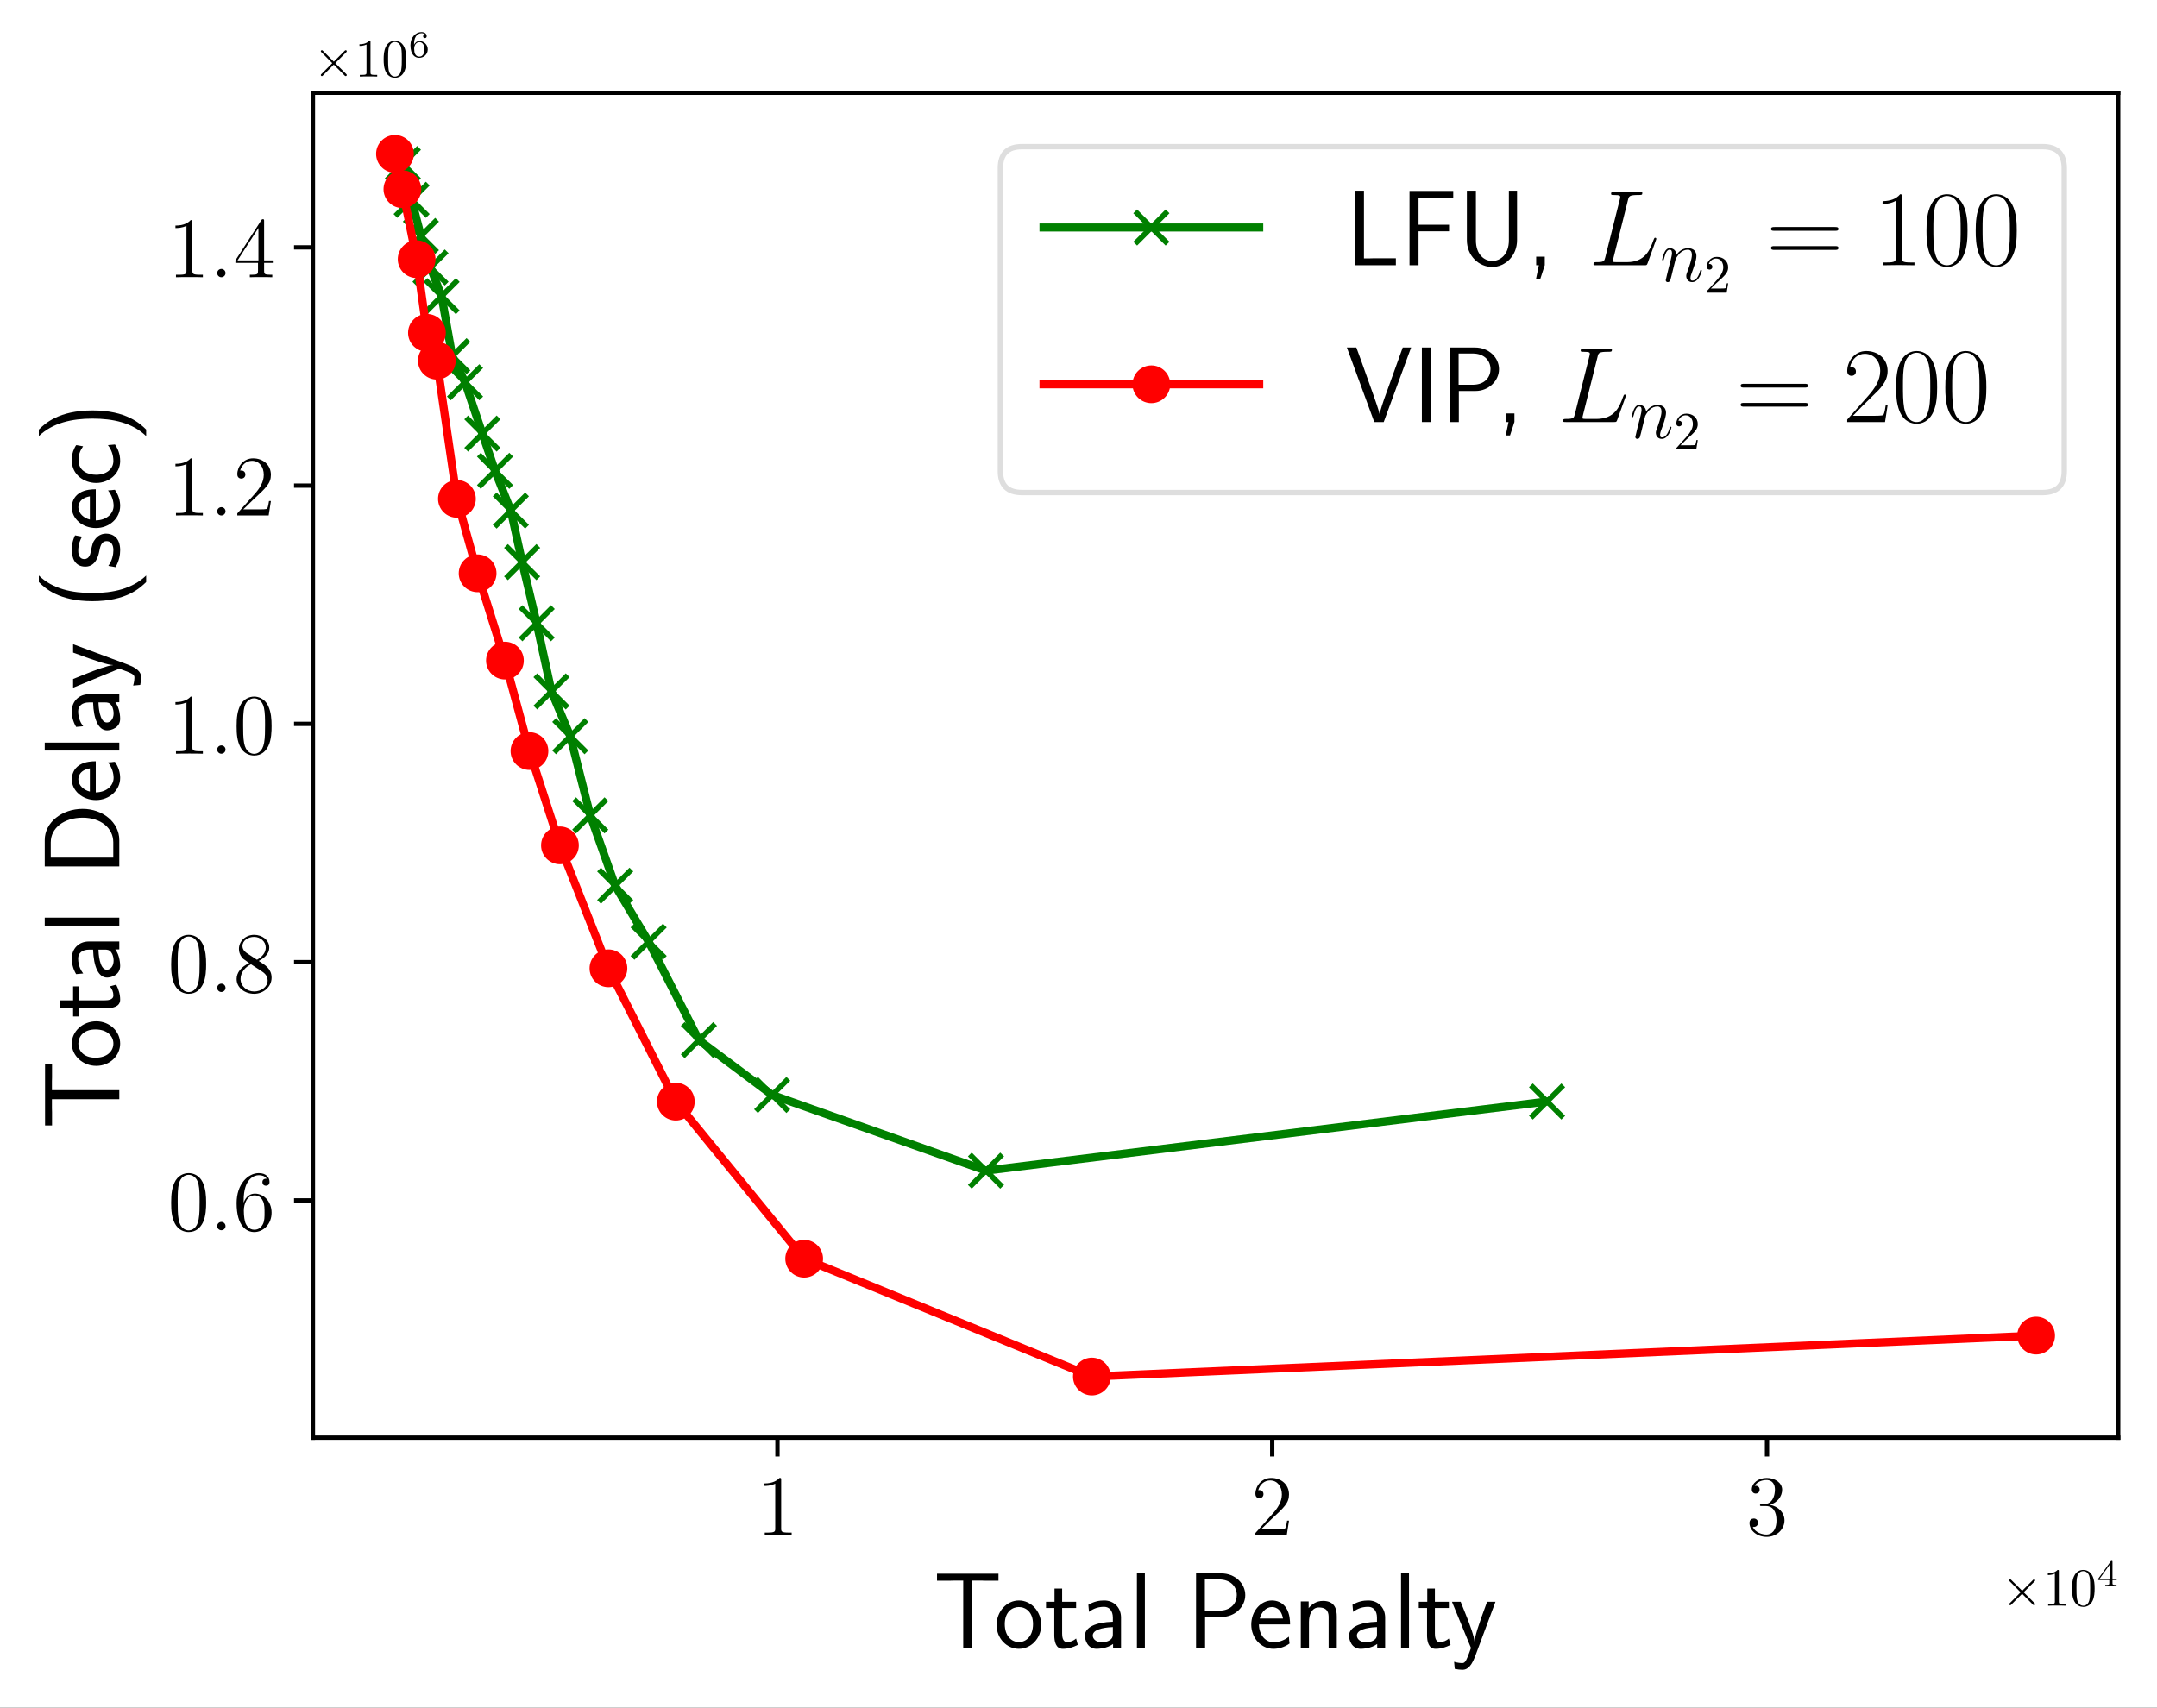 <svg xmlns="http://www.w3.org/2000/svg" xmlns:xlink="http://www.w3.org/1999/xlink" version="1.1" width="400.034pt" height="316.764pt" viewBox="0 0 400.034 316.764">
<rect x="0" y="0" width="400.034" height="316.764" fill="#333333" stroke="none"/>
<defs>
<path id="font_0_51" d="M.288 .641C.288 .664 .288 .665 .268 .665 .244 .638 .194 .601 .091 .601V.572C.114 .572 .164 .572 .219 .598V.077C.219 .041 .216 .029 .128 .029H.097V0C.124 .002 .221 .002 .254 .002 .287 .002 .383 .002 .41 0V.029H.379C.291 .029 .288 .041 .288 .077V.641Z"/>
<path id="font_0_52" d="M.44 .168H.418C.415 .151 .407 .096 .397 .08 .39 .071 .333 .071 .303 .071H.118C.145 .094 .206 .158 .232 .182 .384 .322 .44 .374 .44 .473 .44 .588 .349 .665 .233 .665 .117 .665 .049 .566 .049 .48 .049 .429 .093 .429 .096 .429 .117 .429 .143 .444 .143 .476 .143 .504 .124 .523 .096 .523 .087 .523 .085 .523 .082 .522 .101 .59 .155 .636 .22 .636 .305 .636 .357 .565 .357 .473 .357 .388 .308 .314 .251 .25L.049 .024V0H.414L.44 .168Z"/>
<path id="font_0_53" d="M.184 .359C.167 .358 .163 .357 .163 .348 .163 .338 .168 .338 .186 .338H.232C.317 .338 .355 .268 .355 .172 .355 .041 .287 .006 .238 .006 .19 .006 .108 .029 .079 .095 .111 .09 .14 .108 .14 .144 .14 .173 .119 .193 .091 .193 .067 .193 .041 .179 .041 .141 .041 .052 .13-.021 .241-.021 .36-.021 .448 .07 .448 .171 .448 .263 .374 .335 .278 .352 .365 .377 .421 .45 .421 .528 .421 .607 .339 .665 .242 .665 .142 .665 .068 .604 .068 .531 .068 .491 .099 .483 .114 .483 .135 .483 .159 .498 .159 .528 .159 .56 .135 .574 .113 .574 .107 .574 .105 .574 .102 .573 .14 .641 .234 .641 .239 .641 .272 .641 .337 .626 .337 .528 .337 .509 .334 .453 .305 .41 .275 .366 .241 .363 .214 .362L.184 .359Z"/>
<path id="font_1_86" d="M.362 .627H.445C.457 .627 .469 .626 .481 .626H.606V.691H.034V.626H.159C.171 .626 .183 .627 .195 .627H.278V0H.362V.627Z"/>
<path id="font_1_113" d="M.442 .214C.442 .342 .347 .442 .235 .442 .12 .442 .027 .339 .027 .214 .027 .087 .123-.008 .234-.008 .348-.008 .442 .09 .442 .214M.235 .055C.164 .055 .103 .113 .103 .222 .103 .338 .174 .381 .234 .381 .299 .381 .366 .334 .366 .222 .366 .109 .301 .055 .235 .055Z"/>
<path id="font_1_118" d="M.167 .372H.297V.43H.167V.553H.096V.43H.017V.372H.094V.119C.094 .062 .107-.008 .173-.008 .223-.008 .269 .006 .313 .029L.297 .088C.273 .067 .244 .055 .213 .055 .169 .055 .167 .111 .167 .136V.372Z"/>
<path id="font_1_99" d="M.376 .283C.376 .377 .309 .442 .219 .442 .175 .442 .127 .434 .072 .402L.078 .336C.103 .354 .146 .383 .218 .383 .269 .383 .3 .344 .3 .282V.244C.14 .239 .04 .193 .04 .114 .04 .073 .065-.008 .148-.008 .163-.008 .244-.006 .302 .037V0H.376V.283M.3 .132C.3 .114 .3 .09 .27 .072 .244 .055 .211 .053 .197 .053 .147 .053 .113 .081 .113 .116 .113 .186 .269 .193 .3 .194V.132Z"/>
<path id="font_1_110" d="M.148 .694H.074V0H.148V.694Z"/>
<path id="font_1_82" d="M.329 .289C.449 .289 .547 .382 .547 .492 .547 .6 .453 .694 .323 .694H.089V0H.173V.289H.329M.301 .638C.417 .638 .468 .565 .468 .492 .468 .424 .421 .347 .301 .347H.171V.638H.301Z"/>
<path id="font_1_103" d="M.391 .219C.391 .252 .389 .316 .357 .369 .322 .426 .265 .442 .222 .442 .118 .442 .03 .344 .03 .217 .03 .093 .121-.008 .236-.008 .281-.008 .336 .005 .386 .041 .386 .045 .384 .067 .383 .068 .383 .07 .38 .101 .38 .105 .332 .066 .277 .053 .237 .053 .173 .053 .104 .107 .101 .219H.391M.109 .274C.122 .329 .166 .381 .222 .381 .237 .381 .307 .379 .325 .274H.109Z"/>
<path id="font_1_112" d="M.409 .292C.409 .355 .394 .438 .281 .438 .217 .438 .175 .405 .147 .371V.433H.074V0H.15V.242C.15 .305 .174 .377 .242 .377 .33 .377 .333 .318 .333 .284V0H.409V.292Z"/>
<path id="font_1_123" d="M.418 .43H.34C.255 .201 .226 .108 .224 .058H.223C.22 .107 .176 .227 .141 .313L.094 .43H.013L.19-0C.179-.03 .163-.075 .158-.085 .136-.141 .121-.141 .105-.141 .101-.141 .069-.14 .033-.129L.039-.195C.064-.2 .089-.203 .107-.203 .132-.203 .182-.203 .228-.08L.418 .43Z"/>
<path id="font_2_3" d="M.389 .278 .189 .477C.177 .489 .175 .491 .167 .491 .157 .491 .147 .482 .147 .471 .147 .464 .149 .462 .16 .451L.36 .25 .16 .049C.149 .038 .147 .036 .147 .029 .147 .018 .157 .009 .167 .009 .175 .009 .177 .011 .189 .023L.388 .222 .595 .015C.597 .014 .604 .009 .61 .009 .622 .009 .63 .018 .63 .029 .63 .031 .63 .035 .627 .04 .626 .042 .467 .199 .417 .25L.6 .433C.605 .439 .62 .452 .625 .458 .626 .46 .63 .464 .63 .471 .63 .482 .622 .491 .61 .491 .602 .491 .598 .487 .587 .476L.389 .278Z"/>
<path id="font_3_51" d="M.294 .64C.294 .664 .294 .666 .271 .666 .209 .602 .121 .602 .089 .602V.571C.109 .571 .168 .571 .22 .597V.079C.22 .043 .217 .031 .127 .031H.095V0C.13 .003 .217 .003 .257 .003 .297 .003 .384 .003 .419 0V.031H.387C.297 .031 .294 .042 .294 .079V.64Z"/>
<path id="font_3_50" d="M.46 .32C.46 .4 .455 .48 .42 .554 .374 .65 .292 .666 .25 .666 .19 .666 .117 .64 .076 .547 .044 .478 .039 .4 .039 .32 .039 .245 .043 .155 .084 .079 .127-.002 .2-.022 .249-.022 .303-.022 .379-.001 .423 .094 .455 .163 .46 .241 .46 .32M.249-0C.21-0 .151 .025 .133 .121 .122 .181 .122 .273 .122 .332 .122 .396 .122 .462 .13 .516 .149 .635 .224 .644 .249 .644 .282 .644 .348 .626 .367 .527 .377 .471 .377 .395 .377 .332 .377 .257 .377 .189 .366 .125 .351 .03 .294-0 .249-0Z"/>
<path id="font_4_54" d="M.529 .164V.2H.418V.646C.418 .667 .418 .674 .396 .674 .384 .674 .38 .674 .37 .66L.039 .2V.164H.333V.082C.333 .048 .333 .036 .252 .036H.225V0C.275 .002 .339 .004 .375 .004 .412 .004 .476 .002 .526 0V.036H.499C.418 .036 .418 .048 .418 .082V.164H.529M.34 .566V.2H.076L.34 .566Z"/>
<path id="font_0_50" d="M.448 .32C.448 .403 .443 .484 .407 .56 .366 .643 .294 .665 .245 .665 .187 .665 .116 .636 .079 .553 .051 .49 .041 .428 .041 .32 .041 .223 .048 .15 .084 .079 .123 .003 .192-.021 .244-.021 .331-.021 .381 .031 .41 .089 .446 .164 .448 .262 .448 .32M.244-.001C.212-.001 .147 .017 .128 .126 .117 .186 .117 .262 .117 .332 .117 .414 .117 .488 .133 .547 .15 .614 .201 .645 .244 .645 .282 .645 .34 .622 .359 .536 .372 .479 .372 .4 .372 .332 .372 .265 .372 .189 .361 .128 .342 .018 .279-.001 .244-.001Z"/>
<path id="font_5_59" d="M.184 .048C.184 .077 .16 .097 .136 .097 .107 .097 .087 .073 .087 .049 .087 .02 .111 0 .135 0 .164 0 .184 .024 .184 .048Z"/>
<path id="font_0_56" d="M.123 .348C.123 .601 .246 .641 .3 .641 .336 .641 .372 .63 .391 .6 .379 .6 .341 .6 .341 .559 .341 .537 .356 .518 .382 .518 .407 .518 .424 .533 .424 .562 .424 .614 .386 .665 .299 .665 .173 .665 .041 .536 .041 .316 .041 .041 .161-.021 .246-.021 .355-.021 .448 .074 .448 .204 .448 .337 .355 .426 .255 .426 .166 .426 .133 .349 .123 .321V.348M.246 .006C.183 .006 .153 .062 .144 .083 .135 .109 .125 .158 .125 .228 .125 .307 .161 .406 .251 .406 .306 .406 .335 .369 .35 .335 .366 .298 .366 .248 .366 .205 .366 .154 .366 .109 .347 .071 .322 .023 .286 .006 .246 .006Z"/>
<path id="font_0_58" d="M.298 .361C.348 .388 .421 .434 .421 .518 .421 .605 .337 .665 .245 .665 .146 .665 .068 .592 .068 .501 .068 .467 .078 .433 .106 .399 .117 .386 .118 .385 .188 .336 .091 .291 .041 .224 .041 .151 .041 .045 .142-.021 .244-.021 .355-.021 .448 .061 .448 .166 .448 .268 .376 .313 .298 .361M.162 .451C.149 .46 .109 .486 .109 .535 .109 .6 .177 .641 .244 .641 .316 .641 .38 .589 .38 .517 .38 .456 .336 .407 .278 .375L.162 .451M.209 .322 .33 .243C.356 .226 .402 .195 .402 .134 .402 .058 .325 .006 .245 .006 .16 .006 .087 .068 .087 .151 .087 .229 .144 .292 .209 .322Z"/>
<path id="font_0_54" d="M.361 .651C.361 .67 .361 .675 .347 .675 .339 .675 .336 .675 .328 .663L.027 .196V.167H.29V.076C.29 .039 .288 .029 .215 .029H.195V0C.218 .002 .297 .002 .325 .002 .353 .002 .433 .002 .456 0V.029H.436C.364 .029 .361 .039 .361 .076V.167H.462V.196H.361V.651M.295 .573V.196H.052L.295 .573Z"/>
<path id="font_1_70" d="M.089 .694V0H.335C.499 0 .625 .154 .625 .341 .625 .534 .499 .694 .335 .694H.089M.171 .056V.638H.313C.447 .638 .543 .515 .543 .341 .543 .174 .448 .056 .313 .056H.171Z"/>
<path id="font_1_41" d="M.252 .749C.198 .694 .074 .566 .074 .25 .074-.067 .198-.194 .252-.25H.313C.19-.122 .15 .057 .15 .249 .15 .44 .188 .62 .313 .749H.252Z"/>
<path id="font_1_117" d="M.322 .412C.263 .44 .217 .442 .187 .442 .116 .442 .031 .417 .031 .316 .031 .215 .141 .193 .171 .187 .217 .178 .268 .168 .268 .118 .268 .055 .196 .055 .183 .055 .143 .055 .088 .066 .038 .102L.026 .035C.083 .002 .138-.008 .184-.008 .307-.008 .338 .067 .338 .124 .338 .173 .31 .206 .291 .221 .258 .247 .246 .25 .164 .267 .15 .269 .101 .28 .101 .325 .101 .382 .164 .382 .178 .382 .243 .382 .283 .362 .31 .347L.322 .412Z"/>
<path id="font_1_101" d="M.385 .399C.385 .406 .339 .426 .327 .43 .294 .442 .252 .442 .241 .442 .111 .442 .033 .329 .033 .215 .033 .095 .12-.008 .237-.008 .304-.008 .352 .014 .391 .04L.385 .106C.342 .073 .292 .055 .238 .055 .16 .055 .109 .123 .109 .216 .109 .288 .142 .379 .242 .379 .297 .379 .328 .368 .374 .337L.385 .399Z"/>
<path id="font_1_42" d="M.113-.25C.167-.195 .291-.067 .291 .249 .291 .566 .167 .693 .113 .749H.052C.175 .621 .215 .442 .215 .25 .215 .059 .177-.121 .052-.25H.113Z"/>
<path id="font_4_56" d="M.15 .327C.15 .409 .157 .483 .195 .544 .229 .598 .283 .635 .347 .635 .377 .635 .417 .627 .437 .6 .412 .598 .391 .581 .391 .552 .391 .527 .408 .505 .438 .505 .468 .505 .486 .525 .486 .554 .486 .612 .444 .664 .345 .664 .201 .664 .054 .532 .054 .317 .054 .058 .176-.02 .286-.02 .408-.02 .514 .073 .514 .204 .514 .331 .413 .425 .296 .425 .216 .425 .172 .372 .15 .327M.286 .012C.236 .012 .197 .041 .176 .085 .161 .115 .153 .165 .153 .225 .153 .322 .211 .397 .291 .397 .337 .397 .368 .379 .393 .342 .417 .304 .418 .262 .418 .204 .418 .147 .418 .105 .391 .066 .367 .031 .335 .012 .286 .012Z"/>
<clipPath id="clip_6">
<path transform="matrix(1,0,0,-1,0,316.764)" d="M58.034 50.082H392.834V299.562H58.034Z"/>
</clipPath>
<clipPath id="clip_7">
<path transform="matrix(1,0,0,-1,286.919,204.323)" d="M-8-8H8V8H-8Z"/>
</clipPath>
<clipPath id="clip_8">
<path transform="matrix(1,0,0,-1,182.861,217.149)" d="M-8-8H8V8H-8Z"/>
</clipPath>
<clipPath id="clip_9">
<path transform="matrix(1,0,0,-1,143.202,203.111)" d="M-8-8H8V8H-8Z"/>
</clipPath>
<clipPath id="clip_10">
<path transform="matrix(1,0,0,-1,129.621,192.938)" d="M-8-8H8V8H-8Z"/>
</clipPath>
<clipPath id="clip_11">
<path transform="matrix(1,0,0,-1,120.298,174.683)" d="M-8-8H8V8H-8Z"/>
</clipPath>
<clipPath id="clip_12">
<path transform="matrix(1,0,0,-1,114.095,164.301)" d="M-8-8H8V8H-8Z"/>
</clipPath>
<clipPath id="clip_13">
<path transform="matrix(1,0,0,-1,109.471,151.247)" d="M-8-8H8V8H-8Z"/>
</clipPath>
<clipPath id="clip_14">
<path transform="matrix(1,0,0,-1,105.763,136.567)" d="M-8-8H8V8H-8Z"/>
</clipPath>
<clipPath id="clip_15">
<path transform="matrix(1,0,0,-1,102.277,128.255)" d="M-8-8H8V8H-8Z"/>
</clipPath>
<clipPath id="clip_16">
<path transform="matrix(1,0,0,-1,99.533,115.61)" d="M-8-8H8V8H-8Z"/>
</clipPath>
<clipPath id="clip_17">
<path transform="matrix(1,0,0,-1,96.835,104.27)" d="M-8-8H8V8H-8Z"/>
</clipPath>
<clipPath id="clip_18">
<path transform="matrix(1,0,0,-1,94.743,94.712)" d="M-8-8H8V8H-8Z"/>
</clipPath>
<clipPath id="clip_19">
<path transform="matrix(1,0,0,-1,91.807,87.34)" d="M-8-8H8V8H-8Z"/>
</clipPath>
<clipPath id="clip_20">
<path transform="matrix(1,0,0,-1,89.457,80.423)" d="M-8-8H8V8H-8Z"/>
</clipPath>
<clipPath id="clip_21">
<path transform="matrix(1,0,0,-1,86.246,70.902)" d="M-8-8H8V8H-8Z"/>
</clipPath>
<clipPath id="clip_22">
<path transform="matrix(1,0,0,-1,83.878,66.06)" d="M-8-8H8V8H-8Z"/>
</clipPath>
<clipPath id="clip_23">
<path transform="matrix(1,0,0,-1,81.896,54.939)" d="M-8-8H8V8H-8Z"/>
</clipPath>
<clipPath id="clip_24">
<path transform="matrix(1,0,0,-1,79.841,49.616)" d="M-8-8H8V8H-8Z"/>
</clipPath>
<clipPath id="clip_25">
<path transform="matrix(1,0,0,-1,78.061,43.757)" d="M-8-8H8V8H-8Z"/>
</clipPath>
<clipPath id="clip_26">
<path transform="matrix(1,0,0,-1,76.336,37.057)" d="M-8-8H8V8H-8Z"/>
</clipPath>
<clipPath id="clip_27">
<path transform="matrix(1,0,0,-1,74.721,30.428)" d="M-8-8H8V8H-8Z"/>
</clipPath>
<clipPath id="clip_28">
<path transform="matrix(1,0,0,-1,0,316.764)" d="M58.034 50.082H392.834V299.562H58.034Z"/>
</clipPath>
<clipPath id="clip_29">
<path transform="matrix(1,0,0,-1,377.616,247.746)" d="M-8-8H8V8H-8Z"/>
</clipPath>
<clipPath id="clip_30">
<path transform="matrix(1,0,0,-1,202.498,255.343)" d="M-8-8H8V8H-8Z"/>
</clipPath>
<clipPath id="clip_31">
<path transform="matrix(1,0,0,-1,149.139,233.484)" d="M-8-8H8V8H-8Z"/>
</clipPath>
<clipPath id="clip_32">
<path transform="matrix(1,0,0,-1,125.336,204.349)" d="M-8-8H8V8H-8Z"/>
</clipPath>
<clipPath id="clip_33">
<path transform="matrix(1,0,0,-1,112.838,179.617)" d="M-8-8H8V8H-8Z"/>
</clipPath>
<clipPath id="clip_34">
<path transform="matrix(1,0,0,-1,103.846,156.81)" d="M-8-8H8V8H-8Z"/>
</clipPath>
<clipPath id="clip_35">
<path transform="matrix(1,0,0,-1,98.193,139.32)" d="M-8-8H8V8H-8Z"/>
</clipPath>
<clipPath id="clip_36">
<path transform="matrix(1,0,0,-1,93.642,122.537)" d="M-8-8H8V8H-8Z"/>
</clipPath>
<clipPath id="clip_37">
<path transform="matrix(1,0,0,-1,88.577,106.35)" d="M-8-8H8V8H-8Z"/>
</clipPath>
<clipPath id="clip_38">
<path transform="matrix(1,0,0,-1,84.741,92.535)" d="M-8-8H8V8H-8Z"/>
</clipPath>
<clipPath id="clip_39">
<path transform="matrix(1,0,0,-1,81.015,66.904)" d="M-8-8H8V8H-8Z"/>
</clipPath>
<clipPath id="clip_40">
<path transform="matrix(1,0,0,-1,79.18,61.736)" d="M-8-8H8V8H-8Z"/>
</clipPath>
<clipPath id="clip_41">
<path transform="matrix(1,0,0,-1,77.272,48.077)" d="M-8-8H8V8H-8Z"/>
</clipPath>
<clipPath id="clip_42">
<path transform="matrix(1,0,0,-1,74.629,35.094)" d="M-8-8H8V8H-8Z"/>
</clipPath>
<clipPath id="clip_43">
<path transform="matrix(1,0,0,-1,73.252,28.543)" d="M-8-8H8V8H-8Z"/>
</clipPath>
<path id="font_1_78" d="M.261 .065C.249 .065 .237 .064 .225 .064H.172V.694H.088V0H.469V.065H.261Z"/>
<path id="font_1_72" d="M.456 .316V.377H.172V.628H.294C.306 .628 .318 .627 .33 .627H.495V.692H.088V0H.172V.316H.456Z"/>
<path id="font_1_87" d="M.555 .694H.479V.232C.479 .099 .398 .04 .324 .04 .248 .04 .172 .102 .172 .231V.694H.088V.233C.088 .089 .199-.016 .323-.016 .447-.016 .555 .089 .555 .233V.694Z"/>
<path id="font_1_45" d="M.17 .001V.08H.09V0H.115L.089-.125H.129L.17 .001Z"/>
<path id="font_5_77" d="M.367 .606C.376 .644 .379 .654 .467 .654 .494 .654 .501 .654 .501 .673 .501 .683 .49 .683 .486 .683 .466 .683 .443 .681 .423 .681H.289C.27 .681 .248 .683 .229 .683 .221 .683 .21 .683 .21 .664 .21 .654 .219 .654 .234 .654 .295 .654 .295 .646 .295 .635 .295 .633 .295 .627 .291 .612L.156 .074C.147 .039 .145 .029 .075 .029 .056 .029 .046 .029 .046 .011 .046 0 .052 0 .072 0H.52C.542 0 .543 .001 .55 .019L.627 .232C.629 .237 .631 .243 .631 .246 .631 .252 .626 .256 .621 .256 .62 .256 .615 .256 .613 .252 .611 .251 .611 .249 .603 .23 .571 .142 .526 .029 .357 .029H.261C.247 .029 .245 .029 .239 .03 .228 .031 .227 .033 .227 .041 .227 .048 .229 .054 .231 .063L.367 .606Z"/>
<path id="font_5_111" d="M.206 .293C.208 .299 .233 .349 .27 .381 .296 .405 .33 .421 .369 .421 .409 .421 .423 .391 .423 .351 .423 .294 .382 .18 .362 .126 .353 .102 .348 .089 .348 .071 .348 .026 .379-.01 .427-.01 .52-.01 .555 .137 .555 .143 .555 .148 .551 .152 .545 .152 .536 .152 .535 .149 .53 .132 .507 .05 .469 .01 .43 .01 .42 .01 .404 .011 .404 .043 .404 .068 .415 .098 .421 .112 .441 .167 .483 .279 .483 .336 .483 .396 .448 .441 .372 .441 .283 .441 .236 .378 .218 .353 .215 .41 .174 .441 .13 .441 .098 .441 .076 .422 .059 .388 .041 .352 .027 .292 .027 .288 .027 .284 .031 .279 .038 .279 .046 .279 .047 .28 .053 .303 .069 .364 .087 .421 .127 .421 .15 .421 .158 .405 .158 .375 .158 .353 .148 .314 .141 .283L.113 .175C.109 .156 .098 .111 .093 .093 .086 .067 .075 .02 .075 .015 .075 .001 .086-.01 .101-.01 .113-.01 .127-.004 .135 .011 .137 .016 .146 .051 .151 .071L.173 .161 .206 .293Z"/>
<path id="font_3_52" d="M.127 .077 .233 .18C.389 .318 .449 .372 .449 .472 .449 .586 .359 .666 .237 .666 .124 .666 .05 .574 .05 .485 .05 .429 .1 .429 .103 .429 .12 .429 .155 .441 .155 .482 .155 .508 .137 .534 .102 .534 .094 .534 .092 .534 .089 .533 .112 .598 .166 .635 .224 .635 .315 .635 .358 .554 .358 .472 .358 .392 .308 .313 .253 .251L.061 .037C.05 .026 .05 .024 .05 0H.421L.449 .174H.424C.419 .144 .412 .1 .402 .085 .395 .077 .329 .077 .307 .077H.127Z"/>
<path id="font_44_63" d="M.643 .321C.658 .321 .673 .321 .673 .338 .673 .356 .656 .356 .639 .356H.08C.063 .356 .046 .356 .046 .338 .046 .321 .061 .321 .076 .321H.643M.639 .143C.656 .143 .673 .143 .673 .161 .673 .178 .658 .178 .643 .178H.076C.061 .178 .046 .178 .046 .161 .046 .143 .063 .143 .08 .143H.639Z"/>
<path id="font_44_51" d="M.266 .639C.266 .66 .265 .661 .251 .661 .212 .614 .153 .599 .097 .597 .094 .597 .089 .597 .088 .595 .087 .593 .087 .591 .087 .57 .118 .57 .17 .576 .21 .6V.073C.21 .038 .208 .026 .122 .026H.092V0C.14 .001 .19 .002 .238 .002 .286 .002 .336 .001 .384 0V.026H.354C.268 .026 .266 .037 .266 .073V.639Z"/>
<path id="font_44_50" d="M.42 .321C.42 .382 .419 .486 .377 .566 .34 .636 .281 .661 .229 .661 .181 .661 .12 .639 .082 .567 .042 .492 .038 .399 .038 .321 .038 .264 .039 .177 .07 .101 .113-.002 .19-.016 .229-.016 .275-.016 .345 .003 .386 .098 .416 .167 .42 .248 .42 .321M.229 0C.165 0 .127 .055 .113 .131 .102 .19 .102 .276 .102 .332 .102 .409 .102 .473 .115 .534 .134 .619 .19 .645 .229 .645 .27 .645 .323 .618 .342 .536 .355 .479 .356 .412 .356 .332 .356 .267 .356 .187 .344 .128 .323 .019 .264 0 .229 0Z"/>
<path id="font_1_88" d="M.611 .694H.533L.36 .214C.355 .2 .324 .108 .318 .076H.317C.309 .114 .277 .203 .26 .252L.144 .577 .101 .694H.013L.268 0H.356L.611 .694Z"/>
<path id="font_1_75" d="M.171 .694H.087V0H.171V.694Z"/>
<path id="font_44_52" d="M.417 .155H.399C.389 .084 .381 .072 .377 .066 .372 .058 .3 .058 .286 .058H.094C.13 .097 .2 .168 .285 .25 .346 .308 .417 .376 .417 .475 .417 .593 .323 .661 .218 .661 .108 .661 .041 .564 .041 .474 .041 .435 .07 .43 .082 .43 .092 .43 .122 .436 .122 .471 .122 .502 .096 .511 .082 .511 .076 .511 .07 .51 .066 .508 .085 .593 .143 .635 .204 .635 .291 .635 .348 .566 .348 .475 .348 .388 .297 .313 .24 .248L.041 .023V0H.393L.417 .155Z"/>
</defs>
<path transform="matrix(1,0,0,-1,0,316.764)" d="M0 0H400.034V316.764H0Z" fill="#ffffff"/>
<path transform="matrix(1,0,0,-1,0,316.764)" d="M58.034 50.082H392.834V299.562H58.034Z" fill="#ffffff"/>
<path transform="matrix(1,0,0,-1,0,316.764)" d="M144.184 50.082V46.582"/>
<path transform="matrix(1,0,0,-1,0,316.764)" stroke-width=".8" stroke-linecap="butt" stroke-linejoin="round" fill="none" stroke="#000000" d="M144.184 50.082V46.582"/>
<use data-text="1" xlink:href="#font_0_51" transform="matrix(15.94,0,0,-15.94,140.282,284.752)"/>
<path transform="matrix(1,0,0,-1,0,316.764)" d="M235.945 50.082V46.582"/>
<path transform="matrix(1,0,0,-1,0,316.764)" stroke-width=".8" stroke-linecap="butt" stroke-linejoin="round" fill="none" stroke="#000000" d="M235.945 50.082V46.582"/>
<use data-text="2" xlink:href="#font_0_52" transform="matrix(15.94,0,0,-15.94,232.043,284.752)"/>
<path transform="matrix(1,0,0,-1,0,316.764)" d="M327.707 50.082V46.582"/>
<path transform="matrix(1,0,0,-1,0,316.764)" stroke-width=".8" stroke-linecap="butt" stroke-linejoin="round" fill="none" stroke="#000000" d="M327.707 50.082V46.582"/>
<use data-text="3" xlink:href="#font_0_53" transform="matrix(15.94,0,0,-15.94,323.805,284.752)"/>
<use data-text="T" xlink:href="#font_1_86" transform="matrix(19.925,0,0,-19.925,173.101,305.689)"/>
<use data-text="o" xlink:href="#font_1_113" transform="matrix(19.925,0,0,-19.925,184.292,305.689)"/>
<use data-text="t" xlink:href="#font_1_118" transform="matrix(19.925,0,0,-19.925,193.657,305.689)"/>
<use data-text="a" xlink:href="#font_1_99" transform="matrix(19.925,0,0,-19.925,200.412,305.689)"/>
<use data-text="l" xlink:href="#font_1_110" transform="matrix(19.925,0,0,-19.925,209.378,305.689)"/>
<use data-text="P" xlink:href="#font_1_82" transform="matrix(19.925,0,0,-19.925,220.047,305.689)"/>
<use data-text="e" xlink:href="#font_1_103" transform="matrix(19.925,0,0,-19.925,231.462,305.689)"/>
<use data-text="n" xlink:href="#font_1_112" transform="matrix(19.925,0,0,-19.925,239.771,305.689)"/>
<use data-text="a" xlink:href="#font_1_99" transform="matrix(19.925,0,0,-19.925,249.395,305.689)"/>
<use data-text="l" xlink:href="#font_1_110" transform="matrix(19.925,0,0,-19.925,258.361,305.689)"/>
<use data-text="t" xlink:href="#font_1_118" transform="matrix(19.925,0,0,-19.925,262.785,305.689)"/>
<use data-text="y" xlink:href="#font_1_123" transform="matrix(19.925,0,0,-19.925,269.019,305.689)"/>
<use data-text="&#x00d7;" xlink:href="#font_2_3" transform="matrix(9.963,0,0,-9.963,371.152,297.854)"/>
<use data-text="1" xlink:href="#font_3_51" transform="matrix(9.963,0,0,-9.963,378.9,297.854)"/>
<use data-text="0" xlink:href="#font_3_50" transform="matrix(9.963,0,0,-9.963,383.882,297.854)"/>
<use data-text="4" xlink:href="#font_4_54" transform="matrix(6.974,0,0,-6.974,388.863,294.239)"/>
<path transform="matrix(1,0,0,-1,0,316.764)" d="M58.034 94.095H54.534"/>
<path transform="matrix(1,0,0,-1,0,316.764)" stroke-width=".8" stroke-linecap="butt" stroke-linejoin="round" fill="none" stroke="#000000" d="M58.034 94.095H54.534"/>
<use data-text="0" xlink:href="#font_0_50" transform="matrix(15.94,0,0,-15.94,31.091,228.204)"/>
<use data-text="." xlink:href="#font_5_59" transform="matrix(15.94,0,0,-15.94,38.895,228.204)"/>
<use data-text="6" xlink:href="#font_0_56" transform="matrix(15.94,0,0,-15.94,43.23,228.204)"/>
<path transform="matrix(1,0,0,-1,0,316.764)" d="M58.034 138.29H54.534"/>
<path transform="matrix(1,0,0,-1,0,316.764)" stroke-width=".8" stroke-linecap="butt" stroke-linejoin="round" fill="none" stroke="#000000" d="M58.034 138.29H54.534"/>
<use data-text="0" xlink:href="#font_0_50" transform="matrix(15.94,0,0,-15.94,31.091,184.009)"/>
<use data-text="." xlink:href="#font_5_59" transform="matrix(15.94,0,0,-15.94,38.895,184.009)"/>
<use data-text="8" xlink:href="#font_0_58" transform="matrix(15.94,0,0,-15.94,43.23,184.009)"/>
<path transform="matrix(1,0,0,-1,0,316.764)" d="M58.034 182.485H54.534"/>
<path transform="matrix(1,0,0,-1,0,316.764)" stroke-width=".8" stroke-linecap="butt" stroke-linejoin="round" fill="none" stroke="#000000" d="M58.034 182.485H54.534"/>
<use data-text="1" xlink:href="#font_0_51" transform="matrix(15.94,0,0,-15.94,31.091,139.814)"/>
<use data-text="." xlink:href="#font_5_59" transform="matrix(15.94,0,0,-15.94,38.895,139.814)"/>
<use data-text="0" xlink:href="#font_0_50" transform="matrix(15.94,0,0,-15.94,43.23,139.814)"/>
<path transform="matrix(1,0,0,-1,0,316.764)" d="M58.034 226.68H54.534"/>
<path transform="matrix(1,0,0,-1,0,316.764)" stroke-width=".8" stroke-linecap="butt" stroke-linejoin="round" fill="none" stroke="#000000" d="M58.034 226.68H54.534"/>
<use data-text="1" xlink:href="#font_0_51" transform="matrix(15.94,0,0,-15.94,31.091,95.619)"/>
<use data-text="." xlink:href="#font_5_59" transform="matrix(15.94,0,0,-15.94,38.895,95.619)"/>
<use data-text="2" xlink:href="#font_0_52" transform="matrix(15.94,0,0,-15.94,43.23,95.619)"/>
<path transform="matrix(1,0,0,-1,0,316.764)" d="M58.034 270.875H54.534"/>
<path transform="matrix(1,0,0,-1,0,316.764)" stroke-width=".8" stroke-linecap="butt" stroke-linejoin="round" fill="none" stroke="#000000" d="M58.034 270.875H54.534"/>
<use data-text="1" xlink:href="#font_0_51" transform="matrix(15.94,0,0,-15.94,31.091,51.424)"/>
<use data-text="." xlink:href="#font_5_59" transform="matrix(15.94,0,0,-15.94,38.895,51.424)"/>
<use data-text="4" xlink:href="#font_0_54" transform="matrix(15.94,0,0,-15.94,43.23,51.424)"/>
<use data-text="T" xlink:href="#font_1_86" transform="matrix(0,-19.925,-19.925,-0,22.126,209.442)"/>
<use data-text="o" xlink:href="#font_1_113" transform="matrix(0,-19.925,-19.925,-0,22.126,198.251)"/>
<use data-text="t" xlink:href="#font_1_118" transform="matrix(0,-19.925,-19.925,-0,22.126,188.886)"/>
<use data-text="a" xlink:href="#font_1_99" transform="matrix(0,-19.925,-19.925,-0,22.126,182.131)"/>
<use data-text="l" xlink:href="#font_1_110" transform="matrix(0,-19.925,-19.925,-0,22.126,173.165)"/>
<use data-text="D" xlink:href="#font_1_70" transform="matrix(0,-19.925,-19.925,-0,22.126,162.496)"/>
<use data-text="e" xlink:href="#font_1_103" transform="matrix(0,-19.925,-19.925,-0,22.126,149.006)"/>
<use data-text="l" xlink:href="#font_1_110" transform="matrix(0,-19.925,-19.925,-0,22.126,140.697)"/>
<use data-text="a" xlink:href="#font_1_99" transform="matrix(0,-19.925,-19.925,-0,22.126,136.274)"/>
<use data-text="y" xlink:href="#font_1_123" transform="matrix(0,-19.925,-19.925,-0,22.126,127.828)"/>
<use data-text="(" xlink:href="#font_1_41" transform="matrix(0,-19.925,-19.925,-0,22.126,112.994)"/>
<use data-text="s" xlink:href="#font_1_117" transform="matrix(0,-19.925,-19.925,-0,22.126,105.722)"/>
<use data-text="e" xlink:href="#font_1_103" transform="matrix(0,-19.925,-19.925,-0,22.126,98.549)"/>
<use data-text="c" xlink:href="#font_1_101" transform="matrix(0,-19.925,-19.925,-0,22.126,90.24)"/>
<use data-text=")" xlink:href="#font_1_42" transform="matrix(0,-19.925,-19.925,-0,22.126,81.931)"/>
<use data-text="&#x00d7;" xlink:href="#font_2_3" transform="matrix(9.963,0,0,-9.963,58.034,14.203)"/>
<use data-text="1" xlink:href="#font_3_51" transform="matrix(9.963,0,0,-9.963,65.783,14.203)"/>
<use data-text="0" xlink:href="#font_3_50" transform="matrix(9.963,0,0,-9.963,70.764,14.203)"/>
<use data-text="6" xlink:href="#font_4_56" transform="matrix(6.974,0,0,-6.974,75.746,10.587)"/>
<g clip-path="url(#clip_6)">
<path transform="matrix(1,0,0,-1,0,316.764)" stroke-width="1.5" stroke-linecap="square" stroke-linejoin="round" fill="none" stroke="#008000" d="M286.919 112.441 182.861 99.615 143.202 113.653 129.621 123.826 120.298 142.081 114.095 152.464 109.471 165.517 105.763 180.197 102.277 188.509 99.533 201.155 96.835 212.494 94.743 222.052 91.807 229.425 89.457 236.342 86.246 245.863 83.878 250.704 81.896 261.825 79.841 267.149 78.061 273.008 76.336 279.708 74.721 286.337"/>
<g clip-path="url(#clip_7)">
<path transform="matrix(1,0,0,-1,286.919,204.323)" d="M-3-3 3 3M-3 3 3-3" fill="#008000"/>
<path transform="matrix(1,0,0,-1,286.919,204.323)" stroke-width="1" stroke-linecap="butt" stroke-linejoin="round" fill="none" stroke="#008000" d="M-3-3 3 3M-3 3 3-3"/>
</g>
<g clip-path="url(#clip_8)">
<path transform="matrix(1,0,0,-1,182.861,217.149)" d="M-3-3 3 3M-3 3 3-3" fill="#008000"/>
<path transform="matrix(1,0,0,-1,182.861,217.149)" stroke-width="1" stroke-linecap="butt" stroke-linejoin="round" fill="none" stroke="#008000" d="M-3-3 3 3M-3 3 3-3"/>
</g>
<g clip-path="url(#clip_9)">
<path transform="matrix(1,0,0,-1,143.202,203.111)" d="M-3-3 3 3M-3 3 3-3" fill="#008000"/>
<path transform="matrix(1,0,0,-1,143.202,203.111)" stroke-width="1" stroke-linecap="butt" stroke-linejoin="round" fill="none" stroke="#008000" d="M-3-3 3 3M-3 3 3-3"/>
</g>
<g clip-path="url(#clip_10)">
<path transform="matrix(1,0,0,-1,129.621,192.938)" d="M-3-3 3 3M-3 3 3-3" fill="#008000"/>
<path transform="matrix(1,0,0,-1,129.621,192.938)" stroke-width="1" stroke-linecap="butt" stroke-linejoin="round" fill="none" stroke="#008000" d="M-3-3 3 3M-3 3 3-3"/>
</g>
<g clip-path="url(#clip_11)">
<path transform="matrix(1,0,0,-1,120.298,174.683)" d="M-3-3 3 3M-3 3 3-3" fill="#008000"/>
<path transform="matrix(1,0,0,-1,120.298,174.683)" stroke-width="1" stroke-linecap="butt" stroke-linejoin="round" fill="none" stroke="#008000" d="M-3-3 3 3M-3 3 3-3"/>
</g>
<g clip-path="url(#clip_12)">
<path transform="matrix(1,0,0,-1,114.095,164.301)" d="M-3-3 3 3M-3 3 3-3" fill="#008000"/>
<path transform="matrix(1,0,0,-1,114.095,164.301)" stroke-width="1" stroke-linecap="butt" stroke-linejoin="round" fill="none" stroke="#008000" d="M-3-3 3 3M-3 3 3-3"/>
</g>
<g clip-path="url(#clip_13)">
<path transform="matrix(1,0,0,-1,109.471,151.247)" d="M-3-3 3 3M-3 3 3-3" fill="#008000"/>
<path transform="matrix(1,0,0,-1,109.471,151.247)" stroke-width="1" stroke-linecap="butt" stroke-linejoin="round" fill="none" stroke="#008000" d="M-3-3 3 3M-3 3 3-3"/>
</g>
<g clip-path="url(#clip_14)">
<path transform="matrix(1,0,0,-1,105.763,136.567)" d="M-3-3 3 3M-3 3 3-3" fill="#008000"/>
<path transform="matrix(1,0,0,-1,105.763,136.567)" stroke-width="1" stroke-linecap="butt" stroke-linejoin="round" fill="none" stroke="#008000" d="M-3-3 3 3M-3 3 3-3"/>
</g>
<g clip-path="url(#clip_15)">
<path transform="matrix(1,0,0,-1,102.277,128.255)" d="M-3-3 3 3M-3 3 3-3" fill="#008000"/>
<path transform="matrix(1,0,0,-1,102.277,128.255)" stroke-width="1" stroke-linecap="butt" stroke-linejoin="round" fill="none" stroke="#008000" d="M-3-3 3 3M-3 3 3-3"/>
</g>
<g clip-path="url(#clip_16)">
<path transform="matrix(1,0,0,-1,99.533,115.61)" d="M-3-3 3 3M-3 3 3-3" fill="#008000"/>
<path transform="matrix(1,0,0,-1,99.533,115.61)" stroke-width="1" stroke-linecap="butt" stroke-linejoin="round" fill="none" stroke="#008000" d="M-3-3 3 3M-3 3 3-3"/>
</g>
<g clip-path="url(#clip_17)">
<path transform="matrix(1,0,0,-1,96.835,104.27)" d="M-3-3 3 3M-3 3 3-3" fill="#008000"/>
<path transform="matrix(1,0,0,-1,96.835,104.27)" stroke-width="1" stroke-linecap="butt" stroke-linejoin="round" fill="none" stroke="#008000" d="M-3-3 3 3M-3 3 3-3"/>
</g>
<g clip-path="url(#clip_18)">
<path transform="matrix(1,0,0,-1,94.743,94.712)" d="M-3-3 3 3M-3 3 3-3" fill="#008000"/>
<path transform="matrix(1,0,0,-1,94.743,94.712)" stroke-width="1" stroke-linecap="butt" stroke-linejoin="round" fill="none" stroke="#008000" d="M-3-3 3 3M-3 3 3-3"/>
</g>
<g clip-path="url(#clip_19)">
<path transform="matrix(1,0,0,-1,91.807,87.34)" d="M-3-3 3 3M-3 3 3-3" fill="#008000"/>
<path transform="matrix(1,0,0,-1,91.807,87.34)" stroke-width="1" stroke-linecap="butt" stroke-linejoin="round" fill="none" stroke="#008000" d="M-3-3 3 3M-3 3 3-3"/>
</g>
<g clip-path="url(#clip_20)">
<path transform="matrix(1,0,0,-1,89.457,80.423)" d="M-3-3 3 3M-3 3 3-3" fill="#008000"/>
<path transform="matrix(1,0,0,-1,89.457,80.423)" stroke-width="1" stroke-linecap="butt" stroke-linejoin="round" fill="none" stroke="#008000" d="M-3-3 3 3M-3 3 3-3"/>
</g>
<g clip-path="url(#clip_21)">
<path transform="matrix(1,0,0,-1,86.246,70.902)" d="M-3-3 3 3M-3 3 3-3" fill="#008000"/>
<path transform="matrix(1,0,0,-1,86.246,70.902)" stroke-width="1" stroke-linecap="butt" stroke-linejoin="round" fill="none" stroke="#008000" d="M-3-3 3 3M-3 3 3-3"/>
</g>
<g clip-path="url(#clip_22)">
<path transform="matrix(1,0,0,-1,83.878,66.06)" d="M-3-3 3 3M-3 3 3-3" fill="#008000"/>
<path transform="matrix(1,0,0,-1,83.878,66.06)" stroke-width="1" stroke-linecap="butt" stroke-linejoin="round" fill="none" stroke="#008000" d="M-3-3 3 3M-3 3 3-3"/>
</g>
<g clip-path="url(#clip_23)">
<path transform="matrix(1,0,0,-1,81.896,54.939)" d="M-3-3 3 3M-3 3 3-3" fill="#008000"/>
<path transform="matrix(1,0,0,-1,81.896,54.939)" stroke-width="1" stroke-linecap="butt" stroke-linejoin="round" fill="none" stroke="#008000" d="M-3-3 3 3M-3 3 3-3"/>
</g>
<g clip-path="url(#clip_24)">
<path transform="matrix(1,0,0,-1,79.841,49.616)" d="M-3-3 3 3M-3 3 3-3" fill="#008000"/>
<path transform="matrix(1,0,0,-1,79.841,49.616)" stroke-width="1" stroke-linecap="butt" stroke-linejoin="round" fill="none" stroke="#008000" d="M-3-3 3 3M-3 3 3-3"/>
</g>
<g clip-path="url(#clip_25)">
<path transform="matrix(1,0,0,-1,78.061,43.757)" d="M-3-3 3 3M-3 3 3-3" fill="#008000"/>
<path transform="matrix(1,0,0,-1,78.061,43.757)" stroke-width="1" stroke-linecap="butt" stroke-linejoin="round" fill="none" stroke="#008000" d="M-3-3 3 3M-3 3 3-3"/>
</g>
<g clip-path="url(#clip_26)">
<path transform="matrix(1,0,0,-1,76.336,37.057)" d="M-3-3 3 3M-3 3 3-3" fill="#008000"/>
<path transform="matrix(1,0,0,-1,76.336,37.057)" stroke-width="1" stroke-linecap="butt" stroke-linejoin="round" fill="none" stroke="#008000" d="M-3-3 3 3M-3 3 3-3"/>
</g>
<g clip-path="url(#clip_27)">
<path transform="matrix(1,0,0,-1,74.721,30.428)" d="M-3-3 3 3M-3 3 3-3" fill="#008000"/>
<path transform="matrix(1,0,0,-1,74.721,30.428)" stroke-width="1" stroke-linecap="butt" stroke-linejoin="round" fill="none" stroke="#008000" d="M-3-3 3 3M-3 3 3-3"/>
</g>
</g>
<g clip-path="url(#clip_28)">
<path transform="matrix(1,0,0,-1,0,316.764)" stroke-width="1.5" stroke-linecap="square" stroke-linejoin="round" fill="none" stroke="#ff0000" d="M377.616 69.018 202.498 61.422 149.139 83.28 125.336 112.416 112.838 137.147 103.846 159.954 98.193 177.445 93.642 194.228 88.577 210.414 84.741 224.23 81.015 249.861 79.18 255.028 77.272 268.687 74.629 281.67 73.252 288.222"/>
<g clip-path="url(#clip_29)">
<path transform="matrix(1,0,0,-1,377.616,247.746)" d="M0-3C.796-3 1.559-2.684 2.121-2.121 2.684-1.559 3-.796 3 0 3 .796 2.684 1.559 2.121 2.121 1.559 2.684 .796 3 0 3-.796 3-1.559 2.684-2.121 2.121-2.684 1.559-3 .796-3 0-3-.796-2.684-1.559-2.121-2.121-1.559-2.684-.796-3 0-3Z" fill="#ff0000"/>
<path transform="matrix(1,0,0,-1,377.616,247.746)" stroke-width="1" stroke-linecap="butt" stroke-linejoin="round" fill="none" stroke="#ff0000" d="M0-3C.796-3 1.559-2.684 2.121-2.121 2.684-1.559 3-.796 3 0 3 .796 2.684 1.559 2.121 2.121 1.559 2.684 .796 3 0 3-.796 3-1.559 2.684-2.121 2.121-2.684 1.559-3 .796-3 0-3-.796-2.684-1.559-2.121-2.121-1.559-2.684-.796-3 0-3Z"/>
</g>
<g clip-path="url(#clip_30)">
<path transform="matrix(1,0,0,-1,202.498,255.343)" d="M0-3C.796-3 1.559-2.684 2.121-2.121 2.684-1.559 3-.796 3 0 3 .796 2.684 1.559 2.121 2.121 1.559 2.684 .796 3 0 3-.796 3-1.559 2.684-2.121 2.121-2.684 1.559-3 .796-3 0-3-.796-2.684-1.559-2.121-2.121-1.559-2.684-.796-3 0-3Z" fill="#ff0000"/>
<path transform="matrix(1,0,0,-1,202.498,255.343)" stroke-width="1" stroke-linecap="butt" stroke-linejoin="round" fill="none" stroke="#ff0000" d="M0-3C.796-3 1.559-2.684 2.121-2.121 2.684-1.559 3-.796 3 0 3 .796 2.684 1.559 2.121 2.121 1.559 2.684 .796 3 0 3-.796 3-1.559 2.684-2.121 2.121-2.684 1.559-3 .796-3 0-3-.796-2.684-1.559-2.121-2.121-1.559-2.684-.796-3 0-3Z"/>
</g>
<g clip-path="url(#clip_31)">
<path transform="matrix(1,0,0,-1,149.139,233.484)" d="M0-3C.796-3 1.559-2.684 2.121-2.121 2.684-1.559 3-.796 3 0 3 .796 2.684 1.559 2.121 2.121 1.559 2.684 .796 3 0 3-.796 3-1.559 2.684-2.121 2.121-2.684 1.559-3 .796-3 0-3-.796-2.684-1.559-2.121-2.121-1.559-2.684-.796-3 0-3Z" fill="#ff0000"/>
<path transform="matrix(1,0,0,-1,149.139,233.484)" stroke-width="1" stroke-linecap="butt" stroke-linejoin="round" fill="none" stroke="#ff0000" d="M0-3C.796-3 1.559-2.684 2.121-2.121 2.684-1.559 3-.796 3 0 3 .796 2.684 1.559 2.121 2.121 1.559 2.684 .796 3 0 3-.796 3-1.559 2.684-2.121 2.121-2.684 1.559-3 .796-3 0-3-.796-2.684-1.559-2.121-2.121-1.559-2.684-.796-3 0-3Z"/>
</g>
<g clip-path="url(#clip_32)">
<path transform="matrix(1,0,0,-1,125.336,204.349)" d="M0-3C.796-3 1.559-2.684 2.121-2.121 2.684-1.559 3-.796 3 0 3 .796 2.684 1.559 2.121 2.121 1.559 2.684 .796 3 0 3-.796 3-1.559 2.684-2.121 2.121-2.684 1.559-3 .796-3 0-3-.796-2.684-1.559-2.121-2.121-1.559-2.684-.796-3 0-3Z" fill="#ff0000"/>
<path transform="matrix(1,0,0,-1,125.336,204.349)" stroke-width="1" stroke-linecap="butt" stroke-linejoin="round" fill="none" stroke="#ff0000" d="M0-3C.796-3 1.559-2.684 2.121-2.121 2.684-1.559 3-.796 3 0 3 .796 2.684 1.559 2.121 2.121 1.559 2.684 .796 3 0 3-.796 3-1.559 2.684-2.121 2.121-2.684 1.559-3 .796-3 0-3-.796-2.684-1.559-2.121-2.121-1.559-2.684-.796-3 0-3Z"/>
</g>
<g clip-path="url(#clip_33)">
<path transform="matrix(1,0,0,-1,112.838,179.617)" d="M0-3C.796-3 1.559-2.684 2.121-2.121 2.684-1.559 3-.796 3 0 3 .796 2.684 1.559 2.121 2.121 1.559 2.684 .796 3 0 3-.796 3-1.559 2.684-2.121 2.121-2.684 1.559-3 .796-3 0-3-.796-2.684-1.559-2.121-2.121-1.559-2.684-.796-3 0-3Z" fill="#ff0000"/>
<path transform="matrix(1,0,0,-1,112.838,179.617)" stroke-width="1" stroke-linecap="butt" stroke-linejoin="round" fill="none" stroke="#ff0000" d="M0-3C.796-3 1.559-2.684 2.121-2.121 2.684-1.559 3-.796 3 0 3 .796 2.684 1.559 2.121 2.121 1.559 2.684 .796 3 0 3-.796 3-1.559 2.684-2.121 2.121-2.684 1.559-3 .796-3 0-3-.796-2.684-1.559-2.121-2.121-1.559-2.684-.796-3 0-3Z"/>
</g>
<g clip-path="url(#clip_34)">
<path transform="matrix(1,0,0,-1,103.846,156.81)" d="M0-3C.796-3 1.559-2.684 2.121-2.121 2.684-1.559 3-.796 3 0 3 .796 2.684 1.559 2.121 2.121 1.559 2.684 .796 3 0 3-.796 3-1.559 2.684-2.121 2.121-2.684 1.559-3 .796-3 0-3-.796-2.684-1.559-2.121-2.121-1.559-2.684-.796-3 0-3Z" fill="#ff0000"/>
<path transform="matrix(1,0,0,-1,103.846,156.81)" stroke-width="1" stroke-linecap="butt" stroke-linejoin="round" fill="none" stroke="#ff0000" d="M0-3C.796-3 1.559-2.684 2.121-2.121 2.684-1.559 3-.796 3 0 3 .796 2.684 1.559 2.121 2.121 1.559 2.684 .796 3 0 3-.796 3-1.559 2.684-2.121 2.121-2.684 1.559-3 .796-3 0-3-.796-2.684-1.559-2.121-2.121-1.559-2.684-.796-3 0-3Z"/>
</g>
<g clip-path="url(#clip_35)">
<path transform="matrix(1,0,0,-1,98.193,139.32)" d="M0-3C.796-3 1.559-2.684 2.121-2.121 2.684-1.559 3-.796 3 0 3 .796 2.684 1.559 2.121 2.121 1.559 2.684 .796 3 0 3-.796 3-1.559 2.684-2.121 2.121-2.684 1.559-3 .796-3 0-3-.796-2.684-1.559-2.121-2.121-1.559-2.684-.796-3 0-3Z" fill="#ff0000"/>
<path transform="matrix(1,0,0,-1,98.193,139.32)" stroke-width="1" stroke-linecap="butt" stroke-linejoin="round" fill="none" stroke="#ff0000" d="M0-3C.796-3 1.559-2.684 2.121-2.121 2.684-1.559 3-.796 3 0 3 .796 2.684 1.559 2.121 2.121 1.559 2.684 .796 3 0 3-.796 3-1.559 2.684-2.121 2.121-2.684 1.559-3 .796-3 0-3-.796-2.684-1.559-2.121-2.121-1.559-2.684-.796-3 0-3Z"/>
</g>
<g clip-path="url(#clip_36)">
<path transform="matrix(1,0,0,-1,93.642,122.537)" d="M0-3C.796-3 1.559-2.684 2.121-2.121 2.684-1.559 3-.796 3 0 3 .796 2.684 1.559 2.121 2.121 1.559 2.684 .796 3 0 3-.796 3-1.559 2.684-2.121 2.121-2.684 1.559-3 .796-3 0-3-.796-2.684-1.559-2.121-2.121-1.559-2.684-.796-3 0-3Z" fill="#ff0000"/>
<path transform="matrix(1,0,0,-1,93.642,122.537)" stroke-width="1" stroke-linecap="butt" stroke-linejoin="round" fill="none" stroke="#ff0000" d="M0-3C.796-3 1.559-2.684 2.121-2.121 2.684-1.559 3-.796 3 0 3 .796 2.684 1.559 2.121 2.121 1.559 2.684 .796 3 0 3-.796 3-1.559 2.684-2.121 2.121-2.684 1.559-3 .796-3 0-3-.796-2.684-1.559-2.121-2.121-1.559-2.684-.796-3 0-3Z"/>
</g>
<g clip-path="url(#clip_37)">
<path transform="matrix(1,0,0,-1,88.577,106.35)" d="M0-3C.796-3 1.559-2.684 2.121-2.121 2.684-1.559 3-.796 3 0 3 .796 2.684 1.559 2.121 2.121 1.559 2.684 .796 3 0 3-.796 3-1.559 2.684-2.121 2.121-2.684 1.559-3 .796-3 0-3-.796-2.684-1.559-2.121-2.121-1.559-2.684-.796-3 0-3Z" fill="#ff0000"/>
<path transform="matrix(1,0,0,-1,88.577,106.35)" stroke-width="1" stroke-linecap="butt" stroke-linejoin="round" fill="none" stroke="#ff0000" d="M0-3C.796-3 1.559-2.684 2.121-2.121 2.684-1.559 3-.796 3 0 3 .796 2.684 1.559 2.121 2.121 1.559 2.684 .796 3 0 3-.796 3-1.559 2.684-2.121 2.121-2.684 1.559-3 .796-3 0-3-.796-2.684-1.559-2.121-2.121-1.559-2.684-.796-3 0-3Z"/>
</g>
<g clip-path="url(#clip_38)">
<path transform="matrix(1,0,0,-1,84.741,92.535)" d="M0-3C.796-3 1.559-2.684 2.121-2.121 2.684-1.559 3-.796 3 0 3 .796 2.684 1.559 2.121 2.121 1.559 2.684 .796 3 0 3-.796 3-1.559 2.684-2.121 2.121-2.684 1.559-3 .796-3 0-3-.796-2.684-1.559-2.121-2.121-1.559-2.684-.796-3 0-3Z" fill="#ff0000"/>
<path transform="matrix(1,0,0,-1,84.741,92.535)" stroke-width="1" stroke-linecap="butt" stroke-linejoin="round" fill="none" stroke="#ff0000" d="M0-3C.796-3 1.559-2.684 2.121-2.121 2.684-1.559 3-.796 3 0 3 .796 2.684 1.559 2.121 2.121 1.559 2.684 .796 3 0 3-.796 3-1.559 2.684-2.121 2.121-2.684 1.559-3 .796-3 0-3-.796-2.684-1.559-2.121-2.121-1.559-2.684-.796-3 0-3Z"/>
</g>
<g clip-path="url(#clip_39)">
<path transform="matrix(1,0,0,-1,81.015,66.904)" d="M0-3C.796-3 1.559-2.684 2.121-2.121 2.684-1.559 3-.796 3 0 3 .796 2.684 1.559 2.121 2.121 1.559 2.684 .796 3 0 3-.796 3-1.559 2.684-2.121 2.121-2.684 1.559-3 .796-3 0-3-.796-2.684-1.559-2.121-2.121-1.559-2.684-.796-3 0-3Z" fill="#ff0000"/>
<path transform="matrix(1,0,0,-1,81.015,66.904)" stroke-width="1" stroke-linecap="butt" stroke-linejoin="round" fill="none" stroke="#ff0000" d="M0-3C.796-3 1.559-2.684 2.121-2.121 2.684-1.559 3-.796 3 0 3 .796 2.684 1.559 2.121 2.121 1.559 2.684 .796 3 0 3-.796 3-1.559 2.684-2.121 2.121-2.684 1.559-3 .796-3 0-3-.796-2.684-1.559-2.121-2.121-1.559-2.684-.796-3 0-3Z"/>
</g>
<g clip-path="url(#clip_40)">
<path transform="matrix(1,0,0,-1,79.18,61.736)" d="M0-3C.796-3 1.559-2.684 2.121-2.121 2.684-1.559 3-.796 3 0 3 .796 2.684 1.559 2.121 2.121 1.559 2.684 .796 3 0 3-.796 3-1.559 2.684-2.121 2.121-2.684 1.559-3 .796-3 0-3-.796-2.684-1.559-2.121-2.121-1.559-2.684-.796-3 0-3Z" fill="#ff0000"/>
<path transform="matrix(1,0,0,-1,79.18,61.736)" stroke-width="1" stroke-linecap="butt" stroke-linejoin="round" fill="none" stroke="#ff0000" d="M0-3C.796-3 1.559-2.684 2.121-2.121 2.684-1.559 3-.796 3 0 3 .796 2.684 1.559 2.121 2.121 1.559 2.684 .796 3 0 3-.796 3-1.559 2.684-2.121 2.121-2.684 1.559-3 .796-3 0-3-.796-2.684-1.559-2.121-2.121-1.559-2.684-.796-3 0-3Z"/>
</g>
<g clip-path="url(#clip_41)">
<path transform="matrix(1,0,0,-1,77.272,48.077)" d="M0-3C.796-3 1.559-2.684 2.121-2.121 2.684-1.559 3-.796 3 0 3 .796 2.684 1.559 2.121 2.121 1.559 2.684 .796 3 0 3-.796 3-1.559 2.684-2.121 2.121-2.684 1.559-3 .796-3 0-3-.796-2.684-1.559-2.121-2.121-1.559-2.684-.796-3 0-3Z" fill="#ff0000"/>
<path transform="matrix(1,0,0,-1,77.272,48.077)" stroke-width="1" stroke-linecap="butt" stroke-linejoin="round" fill="none" stroke="#ff0000" d="M0-3C.796-3 1.559-2.684 2.121-2.121 2.684-1.559 3-.796 3 0 3 .796 2.684 1.559 2.121 2.121 1.559 2.684 .796 3 0 3-.796 3-1.559 2.684-2.121 2.121-2.684 1.559-3 .796-3 0-3-.796-2.684-1.559-2.121-2.121-1.559-2.684-.796-3 0-3Z"/>
</g>
<g clip-path="url(#clip_42)">
<path transform="matrix(1,0,0,-1,74.629,35.094)" d="M0-3C.796-3 1.559-2.684 2.121-2.121 2.684-1.559 3-.796 3 0 3 .796 2.684 1.559 2.121 2.121 1.559 2.684 .796 3 0 3-.796 3-1.559 2.684-2.121 2.121-2.684 1.559-3 .796-3 0-3-.796-2.684-1.559-2.121-2.121-1.559-2.684-.796-3 0-3Z" fill="#ff0000"/>
<path transform="matrix(1,0,0,-1,74.629,35.094)" stroke-width="1" stroke-linecap="butt" stroke-linejoin="round" fill="none" stroke="#ff0000" d="M0-3C.796-3 1.559-2.684 2.121-2.121 2.684-1.559 3-.796 3 0 3 .796 2.684 1.559 2.121 2.121 1.559 2.684 .796 3 0 3-.796 3-1.559 2.684-2.121 2.121-2.684 1.559-3 .796-3 0-3-.796-2.684-1.559-2.121-2.121-1.559-2.684-.796-3 0-3Z"/>
</g>
<g clip-path="url(#clip_43)">
<path transform="matrix(1,0,0,-1,73.252,28.543)" d="M0-3C.796-3 1.559-2.684 2.121-2.121 2.684-1.559 3-.796 3 0 3 .796 2.684 1.559 2.121 2.121 1.559 2.684 .796 3 0 3-.796 3-1.559 2.684-2.121 2.121-2.684 1.559-3 .796-3 0-3-.796-2.684-1.559-2.121-2.121-1.559-2.684-.796-3 0-3Z" fill="#ff0000"/>
<path transform="matrix(1,0,0,-1,73.252,28.543)" stroke-width="1" stroke-linecap="butt" stroke-linejoin="round" fill="none" stroke="#ff0000" d="M0-3C.796-3 1.559-2.684 2.121-2.121 2.684-1.559 3-.796 3 0 3 .796 2.684 1.559 2.121 2.121 1.559 2.684 .796 3 0 3-.796 3-1.559 2.684-2.121 2.121-2.684 1.559-3 .796-3 0-3-.796-2.684-1.559-2.121-2.121-1.559-2.684-.796-3 0-3Z"/>
</g>
</g>
<path transform="matrix(1,0,0,-1,0,316.764)" stroke-width=".8" stroke-linecap="square" stroke-miterlimit="10" stroke-linejoin="miter" fill="none" stroke="#000000" d="M58.034 50.082V299.562"/>
<path transform="matrix(1,0,0,-1,0,316.764)" stroke-width=".8" stroke-linecap="square" stroke-miterlimit="10" stroke-linejoin="miter" fill="none" stroke="#000000" d="M392.834 50.082V299.562"/>
<path transform="matrix(1,0,0,-1,0,316.764)" stroke-width=".8" stroke-linecap="square" stroke-miterlimit="10" stroke-linejoin="miter" fill="none" stroke="#000000" d="M58.034 50.082H392.834"/>
<path transform="matrix(1,0,0,-1,0,316.764)" stroke-width=".8" stroke-linecap="square" stroke-miterlimit="10" stroke-linejoin="miter" fill="none" stroke="#000000" d="M58.034 299.562H392.834"/>
<g>
<path transform="matrix(1,0,0,-1,0,316.764)" d="M189.53 225.4H378.834C381.501 225.4 382.834 226.733 382.834 229.4V285.562C382.834 288.228 381.501 289.562 378.834 289.562H189.53C186.863 289.562 185.53 288.228 185.53 285.562V229.4C185.53 226.733 186.863 225.4 189.53 225.4Z" fill="#ffffff" fill-opacity=".8"/>
<path transform="matrix(1,0,0,-1,0,316.764)" stroke-width="1" stroke-linecap="butt" stroke-miterlimit="10" stroke-linejoin="miter" fill="none" stroke="#d5d6d5" stroke-opacity=".8" d="M189.53 225.4H378.834C381.501 225.4 382.834 226.733 382.834 229.4V285.562C382.834 288.228 381.501 289.562 378.834 289.562H189.53C186.863 289.562 185.53 288.228 185.53 285.562V229.4C185.53 226.733 186.863 225.4 189.53 225.4Z"/>
</g>
<path transform="matrix(1,0,0,-1,0,316.764)" stroke-width="1.5" stroke-linecap="square" stroke-linejoin="round" fill="none" stroke="#008000" d="M193.53 274.562H213.53 233.53"/>
<path transform="matrix(1,0,0,-1,0,316.764)" d="M210.53 271.562 216.53 277.562M210.53 277.562 216.53 271.562" fill="#008000"/>
<path transform="matrix(1,0,0,-1,0,316.764)" stroke-width="1" stroke-linecap="butt" stroke-linejoin="round" fill="none" stroke="#008000" d="M210.53 271.562 216.53 277.562M210.53 277.562 216.53 271.562"/>
<use data-text="L" xlink:href="#font_1_78" transform="matrix(19.925,0,0,-19.925,249.53,49.203)"/>
<use data-text="F" xlink:href="#font_1_72" transform="matrix(19.925,0,0,-19.925,259.652,49.203)"/>
<use data-text="U" xlink:href="#font_1_87" transform="matrix(19.925,0,0,-19.925,270.292,49.203)"/>
<use data-text="," xlink:href="#font_1_45" transform="matrix(19.925,0,0,-19.925,283.104,49.203)"/>
<use data-text="L" xlink:href="#font_5_77" transform="matrix(19.925,0,0,-19.925,294.604,49.203)"/>
<use data-text="n" xlink:href="#font_5_111" transform="matrix(13.948,0,0,-13.948,307.878,52.191)"/>
<use data-text="2" xlink:href="#font_3_52" transform="matrix(9.963,0,0,-9.963,316.03,54.284)"/>
<use data-text="=" xlink:href="#font_44_63" transform="matrix(19.925,0,0,-19.925,327.542,49.203)"/>
<use data-text="1" xlink:href="#font_44_51" transform="matrix(19.925,0,0,-19.925,347.403,49.203)"/>
<use data-text="0" xlink:href="#font_44_50" transform="matrix(19.925,0,0,-19.925,356.529,49.203)"/>
<use data-text="0" xlink:href="#font_44_50" transform="matrix(19.925,0,0,-19.925,365.655,49.203)"/>
<path transform="matrix(1,0,0,-1,0,316.764)" stroke-width="1.5" stroke-linecap="square" stroke-linejoin="round" fill="none" stroke="#ff0000" d="M193.53 245.481H213.53 233.53"/>
<path transform="matrix(1,0,0,-1,0,316.764)" d="M213.53 242.481C214.325 242.481 215.088 242.797 215.651 243.359 216.214 243.922 216.53 244.685 216.53 245.481 216.53 246.276 216.214 247.04 215.651 247.602 215.088 248.165 214.325 248.481 213.53 248.481 212.734 248.481 211.971 248.165 211.408 247.602 210.846 247.04 210.53 246.276 210.53 245.481 210.53 244.685 210.846 243.922 211.408 243.359 211.971 242.797 212.734 242.481 213.53 242.481Z" fill="#ff0000"/>
<path transform="matrix(1,0,0,-1,0,316.764)" stroke-width="1" stroke-linecap="butt" stroke-linejoin="round" fill="none" stroke="#ff0000" d="M213.53 242.481C214.325 242.481 215.088 242.797 215.651 243.359 216.214 243.922 216.53 244.685 216.53 245.481 216.53 246.276 216.214 247.04 215.651 247.602 215.088 248.165 214.325 248.481 213.53 248.481 212.734 248.481 211.971 248.165 211.408 247.602 210.846 247.04 210.53 246.276 210.53 245.481 210.53 244.685 210.846 243.922 211.408 243.359 211.971 242.797 212.734 242.481 213.53 242.481Z"/>
<use data-text="V" xlink:href="#font_1_88" transform="matrix(19.925,0,0,-19.925,249.53,78.284)"/>
<use data-text="I" xlink:href="#font_1_75" transform="matrix(19.925,0,0,-19.925,261.963,78.284)"/>
<use data-text="P" xlink:href="#font_1_82" transform="matrix(19.925,0,0,-19.925,267.104,78.284)"/>
<use data-text="," xlink:href="#font_1_45" transform="matrix(19.925,0,0,-19.925,277.477,78.284)"/>
<use data-text="L" xlink:href="#font_5_77" transform="matrix(19.925,0,0,-19.925,288.966,78.284)"/>
<use data-text="n" xlink:href="#font_5_111" transform="matrix(13.948,0,0,-13.948,302.24,81.272)"/>
<use data-text="2" xlink:href="#font_3_52" transform="matrix(9.963,0,0,-9.963,310.393,83.364)"/>
<use data-text="=" xlink:href="#font_44_63" transform="matrix(19.925,0,0,-19.925,321.905,78.284)"/>
<use data-text="2" xlink:href="#font_44_52" transform="matrix(19.925,0,0,-19.925,341.766,78.284)"/>
<use data-text="0" xlink:href="#font_44_50" transform="matrix(19.925,0,0,-19.925,350.892,78.284)"/>
<use data-text="0" xlink:href="#font_44_50" transform="matrix(19.925,0,0,-19.925,360.017,78.284)"/>
</svg>
